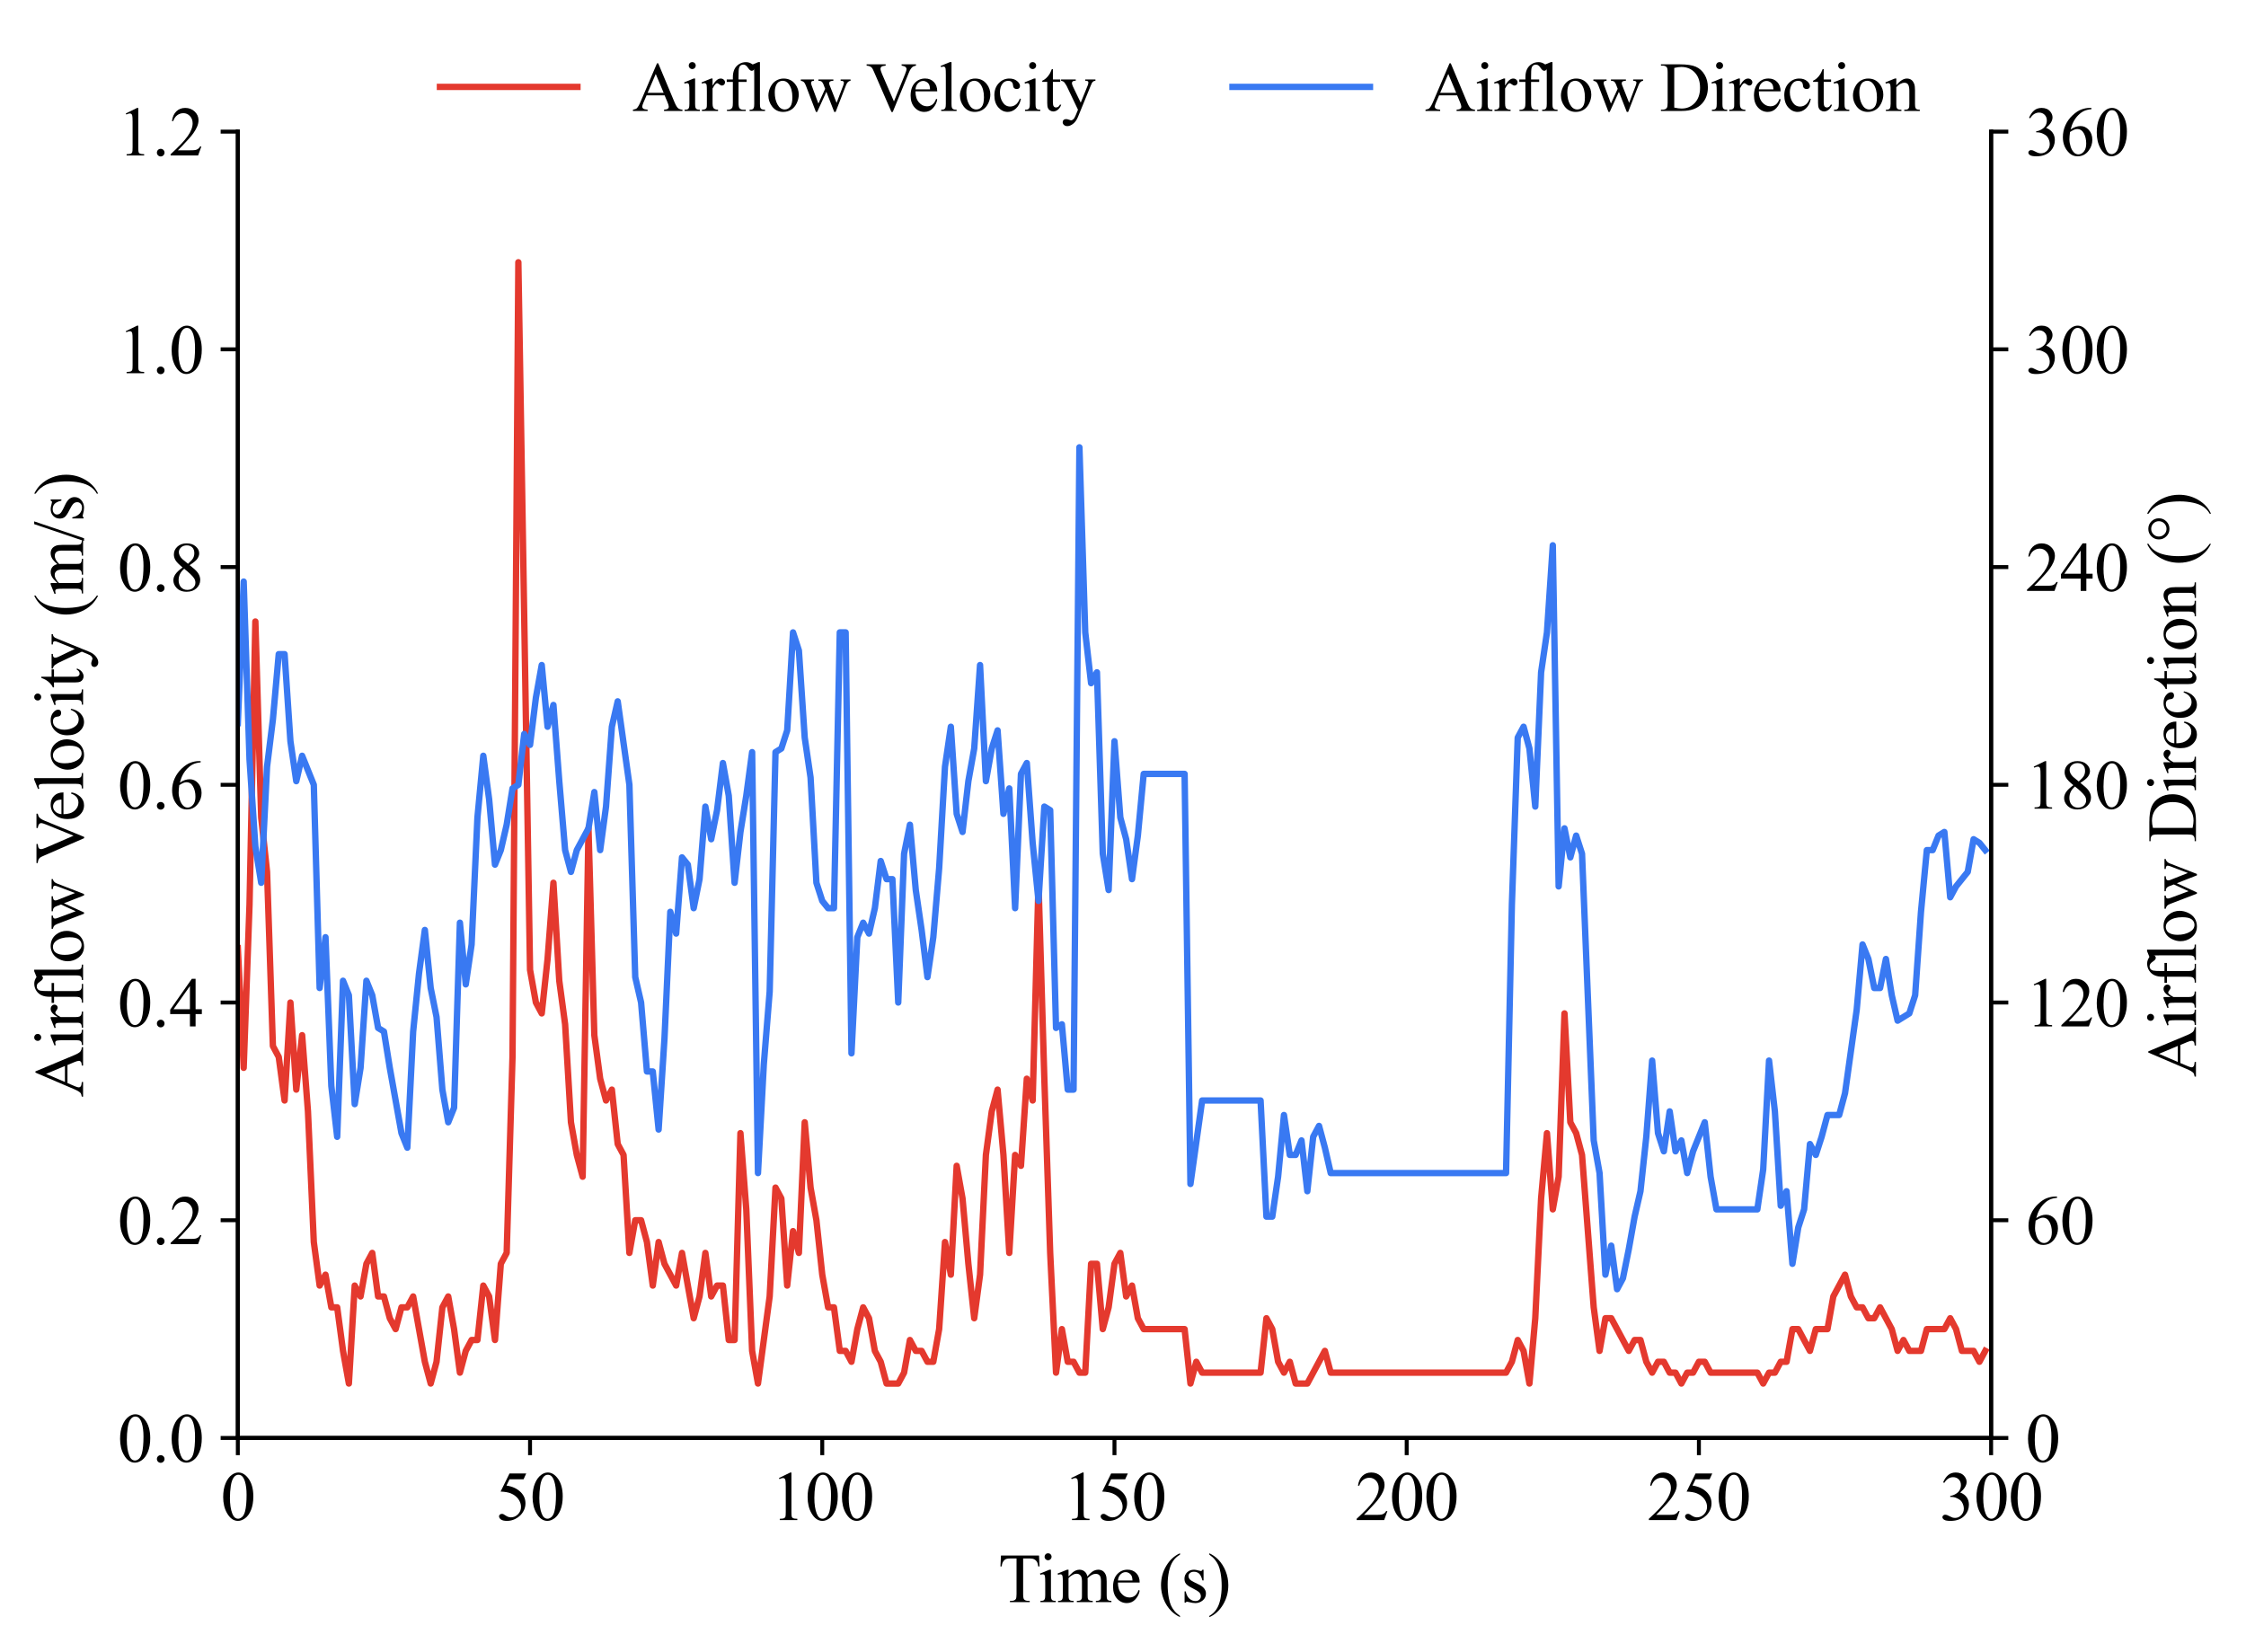 <?xml version="1.0" encoding="utf-8" standalone="no"?>
<!DOCTYPE svg PUBLIC "-//W3C//DTD SVG 1.1//EN"
  "http://www.w3.org/Graphics/SVG/1.1/DTD/svg11.dtd">
<svg xmlns:xlink="http://www.w3.org/1999/xlink" width="457.478pt" height="336.555pt" viewBox="0 0 457.478 336.555" xmlns="http://www.w3.org/2000/svg" version="1.1">
 <defs>
  <style type="text/css">*{stroke-linejoin: round; stroke-linecap: butt}</style>
 </defs>
 <g id="figure_1">
  <g id="patch_1">
   <path d="M 0 336.555 
L 457.478 336.555 
L 457.478 0 
L 0 0 
z
" style="fill: #ffffff"/>
  </g>
  <g id="axes_1">
   <g id="patch_2">
    <path d="M 48.442 292.923 
L 405.562 292.923 
L 405.562 26.811 
L 48.442 26.811 
z
" style="fill: #ffffff"/>
   </g>
   <g id="matplotlib.axis_1">
    <g id="xtick_1">
     <g id="line2d_1">
      <defs>
       <path id="mcc30c0b27e" d="M 0 0 
L 0 3.5 
" style="stroke: #000000; stroke-width: 0.8"/>
      </defs>
      <g>
       <use xlink:href="#mcc30c0b27e" x="48.442" y="292.923" style="stroke: #000000; stroke-width: 0.8"/>
      </g>
     </g>
     <g id="text_1">
      <!-- 0 -->
      <g transform="translate(44.942 309.644)scale(0.14 -0.14)">
       <defs>
        <path id="TimesNewRomanPSMT-30" d="M 231 2094 
Q 231 2819 450 3342 
Q 669 3866 1031 4122 
Q 1313 4325 1613 4325 
Q 2100 4325 2488 3828 
Q 2972 3213 2972 2159 
Q 2972 1422 2759 906 
Q 2547 391 2217 158 
Q 1888 -75 1581 -75 
Q 975 -75 572 641 
Q 231 1244 231 2094 
z
M 844 2016 
Q 844 1141 1059 588 
Q 1238 122 1591 122 
Q 1759 122 1940 273 
Q 2122 425 2216 781 
Q 2359 1319 2359 2297 
Q 2359 3022 2209 3506 
Q 2097 3866 1919 4016 
Q 1791 4119 1609 4119 
Q 1397 4119 1231 3928 
Q 1006 3669 925 3112 
Q 844 2556 844 2016 
z
" transform="scale(0.016)"/>
       </defs>
       <use xlink:href="#TimesNewRomanPSMT-30"/>
      </g>
     </g>
    </g>
    <g id="xtick_2">
     <g id="line2d_2">
      <g>
       <use xlink:href="#mcc30c0b27e" x="107.962" y="292.923" style="stroke: #000000; stroke-width: 0.8"/>
      </g>
     </g>
     <g id="text_2">
      <!-- 50 -->
      <g transform="translate(100.962 309.644)scale(0.14 -0.14)">
       <defs>
        <path id="TimesNewRomanPSMT-35" d="M 2778 4238 
L 2534 3706 
L 1259 3706 
L 981 3138 
Q 1809 3016 2294 2522 
Q 2709 2097 2709 1522 
Q 2709 1188 2573 903 
Q 2438 619 2231 419 
Q 2025 219 1772 97 
Q 1413 -75 1034 -75 
Q 653 -75 479 54 
Q 306 184 306 341 
Q 306 428 378 495 
Q 450 563 559 563 
Q 641 563 702 538 
Q 763 513 909 409 
Q 1144 247 1384 247 
Q 1750 247 2026 523 
Q 2303 800 2303 1197 
Q 2303 1581 2056 1914 
Q 1809 2247 1375 2428 
Q 1034 2569 447 2591 
L 1259 4238 
L 2778 4238 
z
" transform="scale(0.016)"/>
       </defs>
       <use xlink:href="#TimesNewRomanPSMT-35"/>
       <use xlink:href="#TimesNewRomanPSMT-30" x="50"/>
      </g>
     </g>
    </g>
    <g id="xtick_3">
     <g id="line2d_3">
      <g>
       <use xlink:href="#mcc30c0b27e" x="167.482" y="292.923" style="stroke: #000000; stroke-width: 0.8"/>
      </g>
     </g>
     <g id="text_3">
      <!-- 100 -->
      <g transform="translate(156.982 309.644)scale(0.14 -0.14)">
       <defs>
        <path id="TimesNewRomanPSMT-31" d="M 750 3822 
L 1781 4325 
L 1884 4325 
L 1884 747 
Q 1884 391 1914 303 
Q 1944 216 2037 169 
Q 2131 122 2419 116 
L 2419 0 
L 825 0 
L 825 116 
Q 1125 122 1212 167 
Q 1300 213 1334 289 
Q 1369 366 1369 747 
L 1369 3034 
Q 1369 3497 1338 3628 
Q 1316 3728 1258 3775 
Q 1200 3822 1119 3822 
Q 1003 3822 797 3725 
L 750 3822 
z
" transform="scale(0.016)"/>
       </defs>
       <use xlink:href="#TimesNewRomanPSMT-31"/>
       <use xlink:href="#TimesNewRomanPSMT-30" x="50"/>
       <use xlink:href="#TimesNewRomanPSMT-30" x="100"/>
      </g>
     </g>
    </g>
    <g id="xtick_4">
     <g id="line2d_4">
      <g>
       <use xlink:href="#mcc30c0b27e" x="227.002" y="292.923" style="stroke: #000000; stroke-width: 0.8"/>
      </g>
     </g>
     <g id="text_4">
      <!-- 150 -->
      <g transform="translate(216.502 309.644)scale(0.14 -0.14)">
       <use xlink:href="#TimesNewRomanPSMT-31"/>
       <use xlink:href="#TimesNewRomanPSMT-35" x="50"/>
       <use xlink:href="#TimesNewRomanPSMT-30" x="100"/>
      </g>
     </g>
    </g>
    <g id="xtick_5">
     <g id="line2d_5">
      <g>
       <use xlink:href="#mcc30c0b27e" x="286.522" y="292.923" style="stroke: #000000; stroke-width: 0.8"/>
      </g>
     </g>
     <g id="text_5">
      <!-- 200 -->
      <g transform="translate(276.022 309.644)scale(0.14 -0.14)">
       <defs>
        <path id="TimesNewRomanPSMT-32" d="M 2934 816 
L 2638 0 
L 138 0 
L 138 116 
Q 1241 1122 1691 1759 
Q 2141 2397 2141 2925 
Q 2141 3328 1894 3587 
Q 1647 3847 1303 3847 
Q 991 3847 742 3664 
Q 494 3481 375 3128 
L 259 3128 
Q 338 3706 661 4015 
Q 984 4325 1469 4325 
Q 1984 4325 2329 3994 
Q 2675 3663 2675 3213 
Q 2675 2891 2525 2569 
Q 2294 2063 1775 1497 
Q 997 647 803 472 
L 1909 472 
Q 2247 472 2383 497 
Q 2519 522 2628 598 
Q 2738 675 2819 816 
L 2934 816 
z
" transform="scale(0.016)"/>
       </defs>
       <use xlink:href="#TimesNewRomanPSMT-32"/>
       <use xlink:href="#TimesNewRomanPSMT-30" x="50"/>
       <use xlink:href="#TimesNewRomanPSMT-30" x="100"/>
      </g>
     </g>
    </g>
    <g id="xtick_6">
     <g id="line2d_6">
      <g>
       <use xlink:href="#mcc30c0b27e" x="346.042" y="292.923" style="stroke: #000000; stroke-width: 0.8"/>
      </g>
     </g>
     <g id="text_6">
      <!-- 250 -->
      <g transform="translate(335.542 309.644)scale(0.14 -0.14)">
       <use xlink:href="#TimesNewRomanPSMT-32"/>
       <use xlink:href="#TimesNewRomanPSMT-35" x="50"/>
       <use xlink:href="#TimesNewRomanPSMT-30" x="100"/>
      </g>
     </g>
    </g>
    <g id="xtick_7">
     <g id="line2d_7">
      <g>
       <use xlink:href="#mcc30c0b27e" x="405.562" y="292.923" style="stroke: #000000; stroke-width: 0.8"/>
      </g>
     </g>
     <g id="text_7">
      <!-- 300 -->
      <g transform="translate(395.062 309.644)scale(0.14 -0.14)">
       <defs>
        <path id="TimesNewRomanPSMT-33" d="M 325 3431 
Q 506 3859 782 4092 
Q 1059 4325 1472 4325 
Q 1981 4325 2253 3994 
Q 2459 3747 2459 3466 
Q 2459 3003 1878 2509 
Q 2269 2356 2469 2072 
Q 2669 1788 2669 1403 
Q 2669 853 2319 450 
Q 1863 -75 997 -75 
Q 569 -75 414 31 
Q 259 138 259 259 
Q 259 350 332 419 
Q 406 488 509 488 
Q 588 488 669 463 
Q 722 447 909 348 
Q 1097 250 1169 231 
Q 1284 197 1416 197 
Q 1734 197 1970 444 
Q 2206 691 2206 1028 
Q 2206 1275 2097 1509 
Q 2016 1684 1919 1775 
Q 1784 1900 1550 2001 
Q 1316 2103 1072 2103 
L 972 2103 
L 972 2197 
Q 1219 2228 1467 2375 
Q 1716 2522 1828 2728 
Q 1941 2934 1941 3181 
Q 1941 3503 1739 3701 
Q 1538 3900 1238 3900 
Q 753 3900 428 3381 
L 325 3431 
z
" transform="scale(0.016)"/>
       </defs>
       <use xlink:href="#TimesNewRomanPSMT-33"/>
       <use xlink:href="#TimesNewRomanPSMT-30" x="50"/>
       <use xlink:href="#TimesNewRomanPSMT-30" x="100"/>
      </g>
     </g>
    </g>
    <g id="text_8">
     <!-- Time (s) -->
     <g transform="translate(203.339 326.36)scale(0.14 -0.14)">
      <defs>
       <path id="TimesNewRomanPSMT-54" d="M 3703 4238 
L 3750 3244 
L 3631 3244 
Q 3597 3506 3538 3619 
Q 3441 3800 3280 3886 
Q 3119 3972 2856 3972 
L 2259 3972 
L 2259 734 
Q 2259 344 2344 247 
Q 2463 116 2709 116 
L 2856 116 
L 2856 0 
L 1059 0 
L 1059 116 
L 1209 116 
Q 1478 116 1591 278 
Q 1659 378 1659 734 
L 1659 3972 
L 1150 3972 
Q 853 3972 728 3928 
Q 566 3869 450 3700 
Q 334 3531 313 3244 
L 194 3244 
L 244 4238 
L 3703 4238 
z
" transform="scale(0.016)"/>
       <path id="TimesNewRomanPSMT-69" d="M 928 4444 
Q 1059 4444 1151 4351 
Q 1244 4259 1244 4128 
Q 1244 3997 1151 3903 
Q 1059 3809 928 3809 
Q 797 3809 703 3903 
Q 609 3997 609 4128 
Q 609 4259 701 4351 
Q 794 4444 928 4444 
z
M 1188 2947 
L 1188 647 
Q 1188 378 1227 289 
Q 1266 200 1342 156 
Q 1419 113 1622 113 
L 1622 0 
L 231 0 
L 231 113 
Q 441 113 512 153 
Q 584 194 626 287 
Q 669 381 669 647 
L 669 1750 
Q 669 2216 641 2353 
Q 619 2453 572 2492 
Q 525 2531 444 2531 
Q 356 2531 231 2484 
L 188 2597 
L 1050 2947 
L 1188 2947 
z
" transform="scale(0.016)"/>
       <path id="TimesNewRomanPSMT-6d" d="M 1050 2338 
Q 1363 2650 1419 2697 
Q 1559 2816 1721 2881 
Q 1884 2947 2044 2947 
Q 2313 2947 2506 2790 
Q 2700 2634 2766 2338 
Q 3088 2713 3309 2830 
Q 3531 2947 3766 2947 
Q 3994 2947 4170 2830 
Q 4347 2713 4450 2447 
Q 4519 2266 4519 1878 
L 4519 647 
Q 4519 378 4559 278 
Q 4591 209 4675 161 
Q 4759 113 4950 113 
L 4950 0 
L 3538 0 
L 3538 113 
L 3597 113 
Q 3781 113 3884 184 
Q 3956 234 3988 344 
Q 4000 397 4000 647 
L 4000 1878 
Q 4000 2228 3916 2372 
Q 3794 2572 3525 2572 
Q 3359 2572 3192 2489 
Q 3025 2406 2788 2181 
L 2781 2147 
L 2788 2013 
L 2788 647 
Q 2788 353 2820 281 
Q 2853 209 2943 161 
Q 3034 113 3253 113 
L 3253 0 
L 1806 0 
L 1806 113 
Q 2044 113 2133 169 
Q 2222 225 2256 338 
Q 2272 391 2272 647 
L 2272 1878 
Q 2272 2228 2169 2381 
Q 2031 2581 1784 2581 
Q 1616 2581 1450 2491 
Q 1191 2353 1050 2181 
L 1050 647 
Q 1050 366 1089 281 
Q 1128 197 1204 155 
Q 1281 113 1516 113 
L 1516 0 
L 100 0 
L 100 113 
Q 297 113 375 155 
Q 453 197 493 289 
Q 534 381 534 647 
L 534 1741 
Q 534 2213 506 2350 
Q 484 2453 437 2492 
Q 391 2531 309 2531 
Q 222 2531 100 2484 
L 53 2597 
L 916 2947 
L 1050 2947 
L 1050 2338 
z
" transform="scale(0.016)"/>
       <path id="TimesNewRomanPSMT-65" d="M 681 1784 
Q 678 1147 991 784 
Q 1303 422 1725 422 
Q 2006 422 2214 576 
Q 2422 731 2563 1106 
L 2659 1044 
Q 2594 616 2278 264 
Q 1963 -88 1488 -88 
Q 972 -88 605 314 
Q 238 716 238 1394 
Q 238 2128 614 2539 
Q 991 2950 1559 2950 
Q 2041 2950 2350 2633 
Q 2659 2316 2659 1784 
L 681 1784 
z
M 681 1966 
L 2006 1966 
Q 1991 2241 1941 2353 
Q 1863 2528 1708 2628 
Q 1553 2728 1384 2728 
Q 1125 2728 920 2526 
Q 716 2325 681 1966 
z
" transform="scale(0.016)"/>
       <path id="TimesNewRomanPSMT-20" transform="scale(0.016)"/>
       <path id="TimesNewRomanPSMT-28" d="M 1988 -1253 
L 1988 -1369 
Q 1516 -1131 1200 -813 
Q 750 -359 506 256 
Q 263 872 263 1534 
Q 263 2503 741 3301 
Q 1219 4100 1988 4444 
L 1988 4313 
Q 1603 4100 1356 3731 
Q 1109 3363 987 2797 
Q 866 2231 866 1616 
Q 866 947 969 400 
Q 1050 -31 1165 -292 
Q 1281 -553 1476 -793 
Q 1672 -1034 1988 -1253 
z
" transform="scale(0.016)"/>
       <path id="TimesNewRomanPSMT-73" d="M 2050 2947 
L 2050 1972 
L 1947 1972 
Q 1828 2431 1642 2597 
Q 1456 2763 1169 2763 
Q 950 2763 815 2647 
Q 681 2531 681 2391 
Q 681 2216 781 2091 
Q 878 1963 1175 1819 
L 1631 1597 
Q 2266 1288 2266 781 
Q 2266 391 1970 151 
Q 1675 -88 1309 -88 
Q 1047 -88 709 6 
Q 606 38 541 38 
Q 469 38 428 -44 
L 325 -44 
L 325 978 
L 428 978 
Q 516 541 762 319 
Q 1009 97 1316 97 
Q 1531 97 1667 223 
Q 1803 350 1803 528 
Q 1803 744 1651 891 
Q 1500 1038 1047 1263 
Q 594 1488 453 1669 
Q 313 1847 313 2119 
Q 313 2472 555 2709 
Q 797 2947 1181 2947 
Q 1350 2947 1591 2875 
Q 1750 2828 1803 2828 
Q 1853 2828 1881 2850 
Q 1909 2872 1947 2947 
L 2050 2947 
z
" transform="scale(0.016)"/>
       <path id="TimesNewRomanPSMT-29" d="M 144 4313 
L 144 4444 
Q 619 4209 934 3891 
Q 1381 3434 1625 2820 
Q 1869 2206 1869 1541 
Q 1869 572 1392 -226 
Q 916 -1025 144 -1369 
L 144 -1253 
Q 528 -1038 776 -670 
Q 1025 -303 1145 264 
Q 1266 831 1266 1447 
Q 1266 2113 1163 2663 
Q 1084 3094 967 3353 
Q 850 3613 656 3853 
Q 463 4094 144 4313 
z
" transform="scale(0.016)"/>
      </defs>
      <use xlink:href="#TimesNewRomanPSMT-54"/>
      <use xlink:href="#TimesNewRomanPSMT-69" x="57.584"/>
      <use xlink:href="#TimesNewRomanPSMT-6d" x="85.367"/>
      <use xlink:href="#TimesNewRomanPSMT-65" x="163.15"/>
      <use xlink:href="#TimesNewRomanPSMT-20" x="207.535"/>
      <use xlink:href="#TimesNewRomanPSMT-28" x="232.535"/>
      <use xlink:href="#TimesNewRomanPSMT-73" x="265.836"/>
      <use xlink:href="#TimesNewRomanPSMT-29" x="304.752"/>
     </g>
    </g>
   </g>
   <g id="matplotlib.axis_2">
    <g id="ytick_1">
     <g id="line2d_8">
      <defs>
       <path id="m812aa738d9" d="M 0 0 
L -3.5 0 
" style="stroke: #000000; stroke-width: 0.8"/>
      </defs>
      <g>
       <use xlink:href="#m812aa738d9" x="48.442" y="292.923" style="stroke: #000000; stroke-width: 0.8"/>
      </g>
     </g>
     <g id="text_9">
      <!-- 0.0 -->
      <g transform="translate(23.942 297.784)scale(0.14 -0.14)">
       <defs>
        <path id="TimesNewRomanPSMT-2e" d="M 800 606 
Q 947 606 1047 504 
Q 1147 403 1147 259 
Q 1147 116 1045 14 
Q 944 -88 800 -88 
Q 656 -88 554 14 
Q 453 116 453 259 
Q 453 406 554 506 
Q 656 606 800 606 
z
" transform="scale(0.016)"/>
       </defs>
       <use xlink:href="#TimesNewRomanPSMT-30"/>
       <use xlink:href="#TimesNewRomanPSMT-2e" x="50"/>
       <use xlink:href="#TimesNewRomanPSMT-30" x="75"/>
      </g>
     </g>
    </g>
    <g id="ytick_2">
     <g id="line2d_9">
      <g>
       <use xlink:href="#m812aa738d9" x="48.442" y="248.571" style="stroke: #000000; stroke-width: 0.8"/>
      </g>
     </g>
     <g id="text_10">
      <!-- 0.2 -->
      <g transform="translate(23.942 253.432)scale(0.14 -0.14)">
       <use xlink:href="#TimesNewRomanPSMT-30"/>
       <use xlink:href="#TimesNewRomanPSMT-2e" x="50"/>
       <use xlink:href="#TimesNewRomanPSMT-32" x="75"/>
      </g>
     </g>
    </g>
    <g id="ytick_3">
     <g id="line2d_10">
      <g>
       <use xlink:href="#m812aa738d9" x="48.442" y="204.219" style="stroke: #000000; stroke-width: 0.8"/>
      </g>
     </g>
     <g id="text_11">
      <!-- 0.4 -->
      <g transform="translate(23.942 209.08)scale(0.14 -0.14)">
       <defs>
        <path id="TimesNewRomanPSMT-34" d="M 2978 1563 
L 2978 1119 
L 2409 1119 
L 2409 0 
L 1894 0 
L 1894 1119 
L 100 1119 
L 100 1519 
L 2066 4325 
L 2409 4325 
L 2409 1563 
L 2978 1563 
z
M 1894 1563 
L 1894 3666 
L 406 1563 
L 1894 1563 
z
" transform="scale(0.016)"/>
       </defs>
       <use xlink:href="#TimesNewRomanPSMT-30"/>
       <use xlink:href="#TimesNewRomanPSMT-2e" x="50"/>
       <use xlink:href="#TimesNewRomanPSMT-34" x="75"/>
      </g>
     </g>
    </g>
    <g id="ytick_4">
     <g id="line2d_11">
      <g>
       <use xlink:href="#m812aa738d9" x="48.442" y="159.867" style="stroke: #000000; stroke-width: 0.8"/>
      </g>
     </g>
     <g id="text_12">
      <!-- 0.6 -->
      <g transform="translate(23.942 164.728)scale(0.14 -0.14)">
       <defs>
        <path id="TimesNewRomanPSMT-36" d="M 2869 4325 
L 2869 4209 
Q 2456 4169 2195 4045 
Q 1934 3922 1679 3669 
Q 1425 3416 1258 3105 
Q 1091 2794 978 2366 
Q 1428 2675 1881 2675 
Q 2316 2675 2634 2325 
Q 2953 1975 2953 1425 
Q 2953 894 2631 456 
Q 2244 -75 1606 -75 
Q 1172 -75 869 213 
Q 275 772 275 1663 
Q 275 2231 503 2743 
Q 731 3256 1154 3653 
Q 1578 4050 1965 4187 
Q 2353 4325 2688 4325 
L 2869 4325 
z
M 925 2138 
Q 869 1716 869 1456 
Q 869 1156 980 804 
Q 1091 453 1309 247 
Q 1469 100 1697 100 
Q 1969 100 2183 356 
Q 2397 613 2397 1088 
Q 2397 1622 2184 2012 
Q 1972 2403 1581 2403 
Q 1463 2403 1327 2353 
Q 1191 2303 925 2138 
z
" transform="scale(0.016)"/>
       </defs>
       <use xlink:href="#TimesNewRomanPSMT-30"/>
       <use xlink:href="#TimesNewRomanPSMT-2e" x="50"/>
       <use xlink:href="#TimesNewRomanPSMT-36" x="75"/>
      </g>
     </g>
    </g>
    <g id="ytick_5">
     <g id="line2d_12">
      <g>
       <use xlink:href="#m812aa738d9" x="48.442" y="115.515" style="stroke: #000000; stroke-width: 0.8"/>
      </g>
     </g>
     <g id="text_13">
      <!-- 0.8 -->
      <g transform="translate(23.942 120.376)scale(0.14 -0.14)">
       <defs>
        <path id="TimesNewRomanPSMT-38" d="M 1228 2134 
Q 725 2547 579 2797 
Q 434 3047 434 3316 
Q 434 3728 753 4026 
Q 1072 4325 1600 4325 
Q 2113 4325 2425 4047 
Q 2738 3769 2738 3413 
Q 2738 3175 2569 2928 
Q 2400 2681 1866 2347 
Q 2416 1922 2594 1678 
Q 2831 1359 2831 1006 
Q 2831 559 2490 242 
Q 2150 -75 1597 -75 
Q 994 -75 656 303 
Q 388 606 388 966 
Q 388 1247 577 1523 
Q 766 1800 1228 2134 
z
M 1719 2469 
Q 2094 2806 2194 3001 
Q 2294 3197 2294 3444 
Q 2294 3772 2109 3958 
Q 1925 4144 1606 4144 
Q 1288 4144 1088 3959 
Q 888 3775 888 3528 
Q 888 3366 970 3203 
Q 1053 3041 1206 2894 
L 1719 2469 
z
M 1375 2016 
Q 1116 1797 991 1539 
Q 866 1281 866 981 
Q 866 578 1086 336 
Q 1306 94 1647 94 
Q 1984 94 2187 284 
Q 2391 475 2391 747 
Q 2391 972 2272 1150 
Q 2050 1481 1375 2016 
z
" transform="scale(0.016)"/>
       </defs>
       <use xlink:href="#TimesNewRomanPSMT-30"/>
       <use xlink:href="#TimesNewRomanPSMT-2e" x="50"/>
       <use xlink:href="#TimesNewRomanPSMT-38" x="75"/>
      </g>
     </g>
    </g>
    <g id="ytick_6">
     <g id="line2d_13">
      <g>
       <use xlink:href="#m812aa738d9" x="48.442" y="71.163" style="stroke: #000000; stroke-width: 0.8"/>
      </g>
     </g>
     <g id="text_14">
      <!-- 1.0 -->
      <g transform="translate(23.942 76.024)scale(0.14 -0.14)">
       <use xlink:href="#TimesNewRomanPSMT-31"/>
       <use xlink:href="#TimesNewRomanPSMT-2e" x="50"/>
       <use xlink:href="#TimesNewRomanPSMT-30" x="75"/>
      </g>
     </g>
    </g>
    <g id="ytick_7">
     <g id="line2d_14">
      <g>
       <use xlink:href="#m812aa738d9" x="48.442" y="26.811" style="stroke: #000000; stroke-width: 0.8"/>
      </g>
     </g>
     <g id="text_15">
      <!-- 1.2 -->
      <g transform="translate(23.942 31.672)scale(0.14 -0.14)">
       <use xlink:href="#TimesNewRomanPSMT-31"/>
       <use xlink:href="#TimesNewRomanPSMT-2e" x="50"/>
       <use xlink:href="#TimesNewRomanPSMT-32" x="75"/>
      </g>
     </g>
    </g>
    <g id="text_16">
     <!-- Airflow Velocity (m/s) -->
     <g transform="translate(16.921 223.507)rotate(-90)scale(0.14 -0.14)">
      <defs>
       <path id="TimesNewRomanPSMT-41" d="M 2928 1419 
L 1288 1419 
L 1000 750 
Q 894 503 894 381 
Q 894 284 986 211 
Q 1078 138 1384 116 
L 1384 0 
L 50 0 
L 50 116 
Q 316 163 394 238 
Q 553 388 747 847 
L 2238 4334 
L 2347 4334 
L 3822 809 
Q 4000 384 4145 257 
Q 4291 131 4550 116 
L 4550 0 
L 2878 0 
L 2878 116 
Q 3131 128 3220 200 
Q 3309 272 3309 375 
Q 3309 513 3184 809 
L 2928 1419 
z
M 2841 1650 
L 2122 3363 
L 1384 1650 
L 2841 1650 
z
" transform="scale(0.016)"/>
       <path id="TimesNewRomanPSMT-72" d="M 1038 2947 
L 1038 2303 
Q 1397 2947 1775 2947 
Q 1947 2947 2059 2842 
Q 2172 2738 2172 2600 
Q 2172 2478 2090 2393 
Q 2009 2309 1897 2309 
Q 1788 2309 1652 2417 
Q 1516 2525 1450 2525 
Q 1394 2525 1328 2463 
Q 1188 2334 1038 2041 
L 1038 669 
Q 1038 431 1097 309 
Q 1138 225 1241 169 
Q 1344 113 1538 113 
L 1538 0 
L 72 0 
L 72 113 
Q 291 113 397 181 
Q 475 231 506 341 
Q 522 394 522 644 
L 522 1753 
Q 522 2253 501 2348 
Q 481 2444 426 2487 
Q 372 2531 291 2531 
Q 194 2531 72 2484 
L 41 2597 
L 906 2947 
L 1038 2947 
z
" transform="scale(0.016)"/>
       <path id="TimesNewRomanPSMT-66" d="M 1319 2638 
L 1319 756 
Q 1319 356 1406 250 
Q 1522 113 1716 113 
L 1975 113 
L 1975 0 
L 266 0 
L 266 113 
L 394 113 
Q 519 113 622 175 
Q 725 238 764 344 
Q 803 450 803 756 
L 803 2638 
L 247 2638 
L 247 2863 
L 803 2863 
L 803 3050 
Q 803 3478 940 3775 
Q 1078 4072 1361 4255 
Q 1644 4438 1997 4438 
Q 2325 4438 2600 4225 
Q 2781 4084 2781 3909 
Q 2781 3816 2700 3733 
Q 2619 3650 2525 3650 
Q 2453 3650 2373 3701 
Q 2294 3753 2178 3923 
Q 2063 4094 1966 4153 
Q 1869 4213 1750 4213 
Q 1606 4213 1506 4136 
Q 1406 4059 1362 3898 
Q 1319 3738 1319 3069 
L 1319 2863 
L 2056 2863 
L 2056 2638 
L 1319 2638 
z
" transform="scale(0.016)"/>
       <path id="TimesNewRomanPSMT-6c" d="M 1184 4444 
L 1184 647 
Q 1184 378 1223 290 
Q 1263 203 1344 158 
Q 1425 113 1647 113 
L 1647 0 
L 244 0 
L 244 113 
Q 441 113 512 153 
Q 584 194 625 287 
Q 666 381 666 647 
L 666 3247 
Q 666 3731 644 3842 
Q 622 3953 573 3993 
Q 525 4034 450 4034 
Q 369 4034 244 3984 
L 191 4094 
L 1044 4444 
L 1184 4444 
z
" transform="scale(0.016)"/>
       <path id="TimesNewRomanPSMT-6f" d="M 1600 2947 
Q 2250 2947 2644 2453 
Q 2978 2031 2978 1484 
Q 2978 1100 2793 706 
Q 2609 313 2286 112 
Q 1963 -88 1566 -88 
Q 919 -88 538 428 
Q 216 863 216 1403 
Q 216 1797 411 2186 
Q 606 2575 925 2761 
Q 1244 2947 1600 2947 
z
M 1503 2744 
Q 1338 2744 1170 2645 
Q 1003 2547 900 2300 
Q 797 2053 797 1666 
Q 797 1041 1045 587 
Q 1294 134 1700 134 
Q 2003 134 2200 384 
Q 2397 634 2397 1244 
Q 2397 2006 2069 2444 
Q 1847 2744 1503 2744 
z
" transform="scale(0.016)"/>
       <path id="TimesNewRomanPSMT-77" d="M 41 2863 
L 1241 2863 
L 1241 2747 
Q 1075 2734 1023 2687 
Q 972 2641 972 2553 
Q 972 2456 1025 2319 
L 1638 672 
L 2253 2013 
L 2091 2434 
Q 2016 2622 1894 2694 
Q 1825 2738 1638 2747 
L 1638 2863 
L 3000 2863 
L 3000 2747 
Q 2775 2738 2681 2666 
Q 2619 2616 2619 2506 
Q 2619 2444 2644 2378 
L 3294 734 
L 3897 2319 
Q 3959 2488 3959 2588 
Q 3959 2647 3898 2694 
Q 3838 2741 3659 2747 
L 3659 2863 
L 4563 2863 
L 4563 2747 
Q 4291 2706 4163 2378 
L 3206 -88 
L 3078 -88 
L 2363 1741 
L 1528 -88 
L 1413 -88 
L 494 2319 
Q 403 2547 315 2626 
Q 228 2706 41 2747 
L 41 2863 
z
" transform="scale(0.016)"/>
       <path id="TimesNewRomanPSMT-56" d="M 4544 4238 
L 4544 4122 
Q 4319 4081 4203 3978 
Q 4038 3825 3909 3509 
L 2431 -97 
L 2316 -97 
L 728 3556 
Q 606 3838 556 3900 
Q 478 3997 364 4051 
Q 250 4106 56 4122 
L 56 4238 
L 1788 4238 
L 1788 4122 
Q 1494 4094 1406 4022 
Q 1319 3950 1319 3838 
Q 1319 3681 1463 3350 
L 2541 866 
L 3541 3319 
Q 3688 3681 3688 3822 
Q 3688 3913 3597 3995 
Q 3506 4078 3291 4113 
Q 3275 4116 3238 4122 
L 3238 4238 
L 4544 4238 
z
" transform="scale(0.016)"/>
       <path id="TimesNewRomanPSMT-63" d="M 2631 1088 
Q 2516 522 2178 217 
Q 1841 -88 1431 -88 
Q 944 -88 581 321 
Q 219 731 219 1428 
Q 219 2103 620 2525 
Q 1022 2947 1584 2947 
Q 2006 2947 2278 2723 
Q 2550 2500 2550 2259 
Q 2550 2141 2473 2067 
Q 2397 1994 2259 1994 
Q 2075 1994 1981 2113 
Q 1928 2178 1911 2362 
Q 1894 2547 1784 2644 
Q 1675 2738 1481 2738 
Q 1169 2738 978 2506 
Q 725 2200 725 1697 
Q 725 1184 976 792 
Q 1228 400 1656 400 
Q 1963 400 2206 609 
Q 2378 753 2541 1131 
L 2631 1088 
z
" transform="scale(0.016)"/>
       <path id="TimesNewRomanPSMT-74" d="M 1031 3803 
L 1031 2863 
L 1700 2863 
L 1700 2644 
L 1031 2644 
L 1031 788 
Q 1031 509 1111 412 
Q 1191 316 1316 316 
Q 1419 316 1516 380 
Q 1613 444 1666 569 
L 1788 569 
Q 1678 263 1478 108 
Q 1278 -47 1066 -47 
Q 922 -47 784 33 
Q 647 113 581 261 
Q 516 409 516 719 
L 516 2644 
L 63 2644 
L 63 2747 
Q 234 2816 414 2980 
Q 594 3144 734 3369 
Q 806 3488 934 3803 
L 1031 3803 
z
" transform="scale(0.016)"/>
       <path id="TimesNewRomanPSMT-79" d="M 38 2863 
L 1372 2863 
L 1372 2747 
L 1306 2747 
Q 1166 2747 1095 2686 
Q 1025 2625 1025 2534 
Q 1025 2413 1128 2197 
L 1825 753 
L 2466 2334 
Q 2519 2463 2519 2588 
Q 2519 2644 2497 2672 
Q 2472 2706 2419 2726 
Q 2366 2747 2231 2747 
L 2231 2863 
L 3163 2863 
L 3163 2747 
Q 3047 2734 2984 2696 
Q 2922 2659 2847 2556 
Q 2819 2513 2741 2316 
L 1575 -541 
Q 1406 -956 1132 -1168 
Q 859 -1381 606 -1381 
Q 422 -1381 303 -1275 
Q 184 -1169 184 -1031 
Q 184 -900 270 -820 
Q 356 -741 506 -741 
Q 609 -741 788 -809 
Q 913 -856 944 -856 
Q 1038 -856 1148 -759 
Q 1259 -663 1372 -384 
L 1575 113 
L 547 2272 
Q 500 2369 397 2513 
Q 319 2622 269 2659 
Q 197 2709 38 2747 
L 38 2863 
z
" transform="scale(0.016)"/>
       <path id="TimesNewRomanPSMT-2f" d="M 1794 4444 
L 259 -88 
L 9 -88 
L 1544 4444 
L 1794 4444 
z
" transform="scale(0.016)"/>
      </defs>
      <use xlink:href="#TimesNewRomanPSMT-41"/>
      <use xlink:href="#TimesNewRomanPSMT-69" x="72.217"/>
      <use xlink:href="#TimesNewRomanPSMT-72" x="100"/>
      <use xlink:href="#TimesNewRomanPSMT-66" x="133.301"/>
      <use xlink:href="#TimesNewRomanPSMT-6c" x="166.602"/>
      <use xlink:href="#TimesNewRomanPSMT-6f" x="194.385"/>
      <use xlink:href="#TimesNewRomanPSMT-77" x="244.385"/>
      <use xlink:href="#TimesNewRomanPSMT-20" x="316.602"/>
      <use xlink:href="#TimesNewRomanPSMT-56" x="339.852"/>
      <use xlink:href="#TimesNewRomanPSMT-65" x="400.943"/>
      <use xlink:href="#TimesNewRomanPSMT-6c" x="445.328"/>
      <use xlink:href="#TimesNewRomanPSMT-6f" x="473.111"/>
      <use xlink:href="#TimesNewRomanPSMT-63" x="523.111"/>
      <use xlink:href="#TimesNewRomanPSMT-69" x="567.496"/>
      <use xlink:href="#TimesNewRomanPSMT-74" x="595.279"/>
      <use xlink:href="#TimesNewRomanPSMT-79" x="623.062"/>
      <use xlink:href="#TimesNewRomanPSMT-20" x="673.062"/>
      <use xlink:href="#TimesNewRomanPSMT-28" x="698.062"/>
      <use xlink:href="#TimesNewRomanPSMT-6d" x="731.363"/>
      <use xlink:href="#TimesNewRomanPSMT-2f" x="809.146"/>
      <use xlink:href="#TimesNewRomanPSMT-73" x="836.93"/>
      <use xlink:href="#TimesNewRomanPSMT-29" x="875.846"/>
     </g>
    </g>
   </g>
   <g id="line2d_15">
    <path d="M 48.442 193.131 
L 49.633 217.525 
L 50.823 184.261 
L 52.013 126.603 
L 53.204 166.52 
L 54.394 177.608 
L 55.585 213.09 
L 56.775 215.307 
L 57.965 224.178 
L 59.156 204.219 
L 60.346 221.96 
L 61.537 210.872 
L 62.727 226.395 
L 63.917 253.006 
L 65.108 261.877 
L 66.298 259.659 
L 67.489 266.312 
L 68.679 266.312 
L 69.869 275.182 
L 71.06 281.835 
L 72.25 261.877 
L 73.441 264.094 
L 74.631 257.442 
L 75.821 255.224 
L 77.012 264.094 
L 78.202 264.094 
L 79.393 268.53 
L 80.583 270.747 
L 81.773 266.312 
L 82.964 266.312 
L 84.154 264.094 
L 86.535 277.4 
L 87.725 281.835 
L 88.916 277.4 
L 90.106 266.312 
L 91.297 264.094 
L 92.487 270.747 
L 93.677 279.618 
L 94.868 275.182 
L 96.058 272.965 
L 97.249 272.965 
L 98.439 261.877 
L 99.629 264.094 
L 100.82 272.965 
L 102.01 257.442 
L 103.201 255.224 
L 104.391 215.307 
L 105.581 53.422 
L 107.962 197.566 
L 109.153 204.219 
L 110.343 206.437 
L 111.533 195.349 
L 112.724 179.826 
L 113.914 199.784 
L 115.105 208.654 
L 116.295 228.613 
L 117.485 235.266 
L 118.676 239.701 
L 119.866 168.738 
L 121.057 210.872 
L 122.247 219.742 
L 123.437 224.178 
L 124.628 221.96 
L 125.818 233.048 
L 127.009 235.266 
L 128.199 255.224 
L 129.389 248.571 
L 130.58 248.571 
L 131.77 253.006 
L 132.961 261.877 
L 134.151 253.006 
L 135.341 257.442 
L 137.722 261.877 
L 138.913 255.224 
L 141.293 268.53 
L 142.484 264.094 
L 143.674 255.224 
L 144.865 264.094 
L 146.055 261.877 
L 147.245 261.877 
L 148.436 272.965 
L 149.626 272.965 
L 150.817 230.83 
L 152.007 246.354 
L 153.197 275.182 
L 154.388 281.835 
L 156.769 264.094 
L 157.959 241.918 
L 159.149 244.136 
L 160.34 261.877 
L 161.53 250.789 
L 162.721 255.224 
L 163.911 228.613 
L 165.101 241.918 
L 166.292 248.571 
L 167.482 259.659 
L 168.673 266.312 
L 169.863 266.312 
L 171.053 275.182 
L 172.244 275.182 
L 173.434 277.4 
L 174.625 270.747 
L 175.815 266.312 
L 177.005 268.53 
L 178.196 275.182 
L 179.386 277.4 
L 180.577 281.835 
L 182.957 281.835 
L 184.148 279.618 
L 185.338 272.965 
L 186.529 275.182 
L 187.719 275.182 
L 188.909 277.4 
L 190.1 277.4 
L 191.29 270.747 
L 192.481 253.006 
L 193.671 259.659 
L 194.861 237.483 
L 196.052 244.136 
L 197.242 257.442 
L 198.433 268.53 
L 199.623 259.659 
L 200.813 235.266 
L 202.004 226.395 
L 203.194 221.96 
L 204.385 235.266 
L 205.575 255.224 
L 206.765 235.266 
L 207.956 237.483 
L 209.146 219.742 
L 210.337 224.178 
L 211.527 179.826 
L 212.717 219.742 
L 213.908 255.224 
L 215.098 279.618 
L 216.289 270.747 
L 217.479 277.4 
L 218.669 277.4 
L 219.86 279.618 
L 221.05 279.618 
L 222.241 257.442 
L 223.431 257.442 
L 224.621 270.747 
L 225.812 266.312 
L 227.002 257.442 
L 228.193 255.224 
L 229.383 264.094 
L 230.573 261.877 
L 231.764 268.53 
L 232.954 270.747 
L 241.287 270.747 
L 242.477 281.835 
L 243.668 277.4 
L 244.858 279.618 
L 256.762 279.618 
L 257.953 268.53 
L 259.143 270.747 
L 260.333 277.4 
L 261.524 279.618 
L 262.714 277.4 
L 263.905 281.835 
L 266.285 281.835 
L 269.857 275.182 
L 271.047 279.618 
L 306.759 279.618 
L 307.949 277.4 
L 309.14 272.965 
L 310.33 275.182 
L 311.521 281.835 
L 312.711 268.53 
L 313.901 244.136 
L 315.092 230.83 
L 316.282 246.354 
L 317.473 239.701 
L 318.663 206.437 
L 319.853 228.613 
L 321.044 230.83 
L 322.234 235.266 
L 324.615 266.312 
L 325.805 275.182 
L 326.996 268.53 
L 328.186 268.53 
L 331.757 275.182 
L 332.948 272.965 
L 334.138 272.965 
L 335.329 277.4 
L 336.519 279.618 
L 337.709 277.4 
L 338.9 277.4 
L 340.09 279.618 
L 341.281 279.618 
L 342.471 281.835 
L 343.661 279.618 
L 344.852 279.618 
L 346.042 277.4 
L 347.233 277.4 
L 348.423 279.618 
L 357.946 279.618 
L 359.137 281.835 
L 360.327 279.618 
L 361.517 279.618 
L 362.708 277.4 
L 363.898 277.4 
L 365.089 270.747 
L 366.279 270.747 
L 368.66 275.182 
L 369.85 270.747 
L 372.231 270.747 
L 373.421 264.094 
L 375.802 259.659 
L 376.993 264.094 
L 378.183 266.312 
L 379.373 266.312 
L 380.564 268.53 
L 381.754 268.53 
L 382.945 266.312 
L 385.325 270.747 
L 386.516 275.182 
L 387.706 272.965 
L 388.897 275.182 
L 391.277 275.182 
L 392.468 270.747 
L 396.039 270.747 
L 397.229 268.53 
L 398.42 270.747 
L 399.61 275.182 
L 401.991 275.182 
L 403.181 277.4 
L 404.372 275.182 
L 404.372 275.182 
" clip-path="url(#p5578b6c678)" style="fill: none; stroke: #e4392e; stroke-width: 1.3; stroke-linecap: square"/>
   </g>
   <g id="patch_3">
    <path d="M 48.442 292.923 
L 48.442 26.811 
" style="fill: none; stroke: #000000; stroke-width: 0.8; stroke-linejoin: miter; stroke-linecap: square"/>
   </g>
   <g id="patch_4">
    <path d="M 405.562 292.923 
L 405.562 26.811 
" style="fill: none; stroke: #000000; stroke-width: 0.8; stroke-linejoin: miter; stroke-linecap: square"/>
   </g>
   <g id="patch_5">
    <path d="M 48.442 292.923 
L 405.562 292.923 
" style="fill: none; stroke: #000000; stroke-width: 0.8; stroke-linejoin: miter; stroke-linecap: square"/>
   </g>
  </g>
  <g id="axes_2">
   <g id="matplotlib.axis_3">
    <g id="ytick_8">
     <g id="line2d_16">
      <defs>
       <path id="mb1dba21ebd" d="M 0 0 
L 3.5 0 
" style="stroke: #000000; stroke-width: 0.8"/>
      </defs>
      <g>
       <use xlink:href="#mb1dba21ebd" x="405.562" y="292.923" style="stroke: #000000; stroke-width: 0.8"/>
      </g>
     </g>
     <g id="text_17">
      <!-- 0 -->
      <g transform="translate(412.562 297.784)scale(0.14 -0.14)">
       <use xlink:href="#TimesNewRomanPSMT-30"/>
      </g>
     </g>
    </g>
    <g id="ytick_9">
     <g id="line2d_17">
      <g>
       <use xlink:href="#mb1dba21ebd" x="405.562" y="248.571" style="stroke: #000000; stroke-width: 0.8"/>
      </g>
     </g>
     <g id="text_18">
      <!-- 60 -->
      <g transform="translate(412.562 253.432)scale(0.14 -0.14)">
       <use xlink:href="#TimesNewRomanPSMT-36"/>
       <use xlink:href="#TimesNewRomanPSMT-30" x="50"/>
      </g>
     </g>
    </g>
    <g id="ytick_10">
     <g id="line2d_18">
      <g>
       <use xlink:href="#mb1dba21ebd" x="405.562" y="204.219" style="stroke: #000000; stroke-width: 0.8"/>
      </g>
     </g>
     <g id="text_19">
      <!-- 120 -->
      <g transform="translate(412.562 209.08)scale(0.14 -0.14)">
       <use xlink:href="#TimesNewRomanPSMT-31"/>
       <use xlink:href="#TimesNewRomanPSMT-32" x="50"/>
       <use xlink:href="#TimesNewRomanPSMT-30" x="100"/>
      </g>
     </g>
    </g>
    <g id="ytick_11">
     <g id="line2d_19">
      <g>
       <use xlink:href="#mb1dba21ebd" x="405.562" y="159.867" style="stroke: #000000; stroke-width: 0.8"/>
      </g>
     </g>
     <g id="text_20">
      <!-- 180 -->
      <g transform="translate(412.562 164.728)scale(0.14 -0.14)">
       <use xlink:href="#TimesNewRomanPSMT-31"/>
       <use xlink:href="#TimesNewRomanPSMT-38" x="50"/>
       <use xlink:href="#TimesNewRomanPSMT-30" x="100"/>
      </g>
     </g>
    </g>
    <g id="ytick_12">
     <g id="line2d_20">
      <g>
       <use xlink:href="#mb1dba21ebd" x="405.562" y="115.515" style="stroke: #000000; stroke-width: 0.8"/>
      </g>
     </g>
     <g id="text_21">
      <!-- 240 -->
      <g transform="translate(412.562 120.376)scale(0.14 -0.14)">
       <use xlink:href="#TimesNewRomanPSMT-32"/>
       <use xlink:href="#TimesNewRomanPSMT-34" x="50"/>
       <use xlink:href="#TimesNewRomanPSMT-30" x="100"/>
      </g>
     </g>
    </g>
    <g id="ytick_13">
     <g id="line2d_21">
      <g>
       <use xlink:href="#mb1dba21ebd" x="405.562" y="71.163" style="stroke: #000000; stroke-width: 0.8"/>
      </g>
     </g>
     <g id="text_22">
      <!-- 300 -->
      <g transform="translate(412.562 76.024)scale(0.14 -0.14)">
       <use xlink:href="#TimesNewRomanPSMT-33"/>
       <use xlink:href="#TimesNewRomanPSMT-30" x="50"/>
       <use xlink:href="#TimesNewRomanPSMT-30" x="100"/>
      </g>
     </g>
    </g>
    <g id="ytick_14">
     <g id="line2d_22">
      <g>
       <use xlink:href="#mb1dba21ebd" x="405.562" y="26.811" style="stroke: #000000; stroke-width: 0.8"/>
      </g>
     </g>
     <g id="text_23">
      <!-- 360 -->
      <g transform="translate(412.562 31.672)scale(0.14 -0.14)">
       <use xlink:href="#TimesNewRomanPSMT-33"/>
       <use xlink:href="#TimesNewRomanPSMT-36" x="50"/>
       <use xlink:href="#TimesNewRomanPSMT-30" x="100"/>
      </g>
     </g>
    </g>
    <g id="text_24">
     <!-- Airflow Direction (°) -->
     <g transform="translate(447.283 219.424)rotate(-90)scale(0.14 -0.14)">
      <defs>
       <path id="TimesNewRomanPSMT-44" d="M 109 0 
L 109 116 
L 269 116 
Q 538 116 650 288 
Q 719 391 719 750 
L 719 3488 
Q 719 3884 631 3984 
Q 509 4122 269 4122 
L 109 4122 
L 109 4238 
L 1834 4238 
Q 2784 4238 3279 4022 
Q 3775 3806 4076 3303 
Q 4378 2800 4378 2141 
Q 4378 1256 3841 663 
Q 3238 0 2003 0 
L 109 0 
z
M 1319 306 
Q 1716 219 1984 219 
Q 2709 219 3187 728 
Q 3666 1238 3666 2109 
Q 3666 2988 3187 3494 
Q 2709 4000 1959 4000 
Q 1678 4000 1319 3909 
L 1319 306 
z
" transform="scale(0.016)"/>
       <path id="TimesNewRomanPSMT-6e" d="M 1034 2341 
Q 1538 2947 1994 2947 
Q 2228 2947 2397 2830 
Q 2566 2713 2666 2444 
Q 2734 2256 2734 1869 
L 2734 647 
Q 2734 375 2778 278 
Q 2813 200 2889 156 
Q 2966 113 3172 113 
L 3172 0 
L 1756 0 
L 1756 113 
L 1816 113 
Q 2016 113 2095 173 
Q 2175 234 2206 353 
Q 2219 400 2219 647 
L 2219 1819 
Q 2219 2209 2117 2386 
Q 2016 2563 1775 2563 
Q 1403 2563 1034 2156 
L 1034 647 
Q 1034 356 1069 288 
Q 1113 197 1189 155 
Q 1266 113 1500 113 
L 1500 0 
L 84 0 
L 84 113 
L 147 113 
Q 366 113 442 223 
Q 519 334 519 647 
L 519 1709 
Q 519 2225 495 2337 
Q 472 2450 423 2490 
Q 375 2531 294 2531 
Q 206 2531 84 2484 
L 38 2597 
L 900 2947 
L 1034 2947 
L 1034 2341 
z
" transform="scale(0.016)"/>
       <path id="TimesNewRomanPSMT-b0" d="M 1266 4331 
Q 1669 4331 1948 4050 
Q 2228 3769 2228 3369 
Q 2228 2972 1947 2690 
Q 1666 2409 1266 2409 
Q 869 2409 587 2690 
Q 306 2972 306 3369 
Q 306 3769 586 4050 
Q 866 4331 1266 4331 
z
M 1266 4069 
Q 975 4069 772 3866 
Q 569 3663 569 3372 
Q 569 3084 772 2879 
Q 975 2675 1266 2675 
Q 1553 2675 1758 2879 
Q 1963 3084 1963 3372 
Q 1963 3663 1759 3866 
Q 1556 4069 1266 4069 
z
" transform="scale(0.016)"/>
      </defs>
      <use xlink:href="#TimesNewRomanPSMT-41"/>
      <use xlink:href="#TimesNewRomanPSMT-69" x="72.217"/>
      <use xlink:href="#TimesNewRomanPSMT-72" x="100"/>
      <use xlink:href="#TimesNewRomanPSMT-66" x="133.301"/>
      <use xlink:href="#TimesNewRomanPSMT-6c" x="166.602"/>
      <use xlink:href="#TimesNewRomanPSMT-6f" x="194.385"/>
      <use xlink:href="#TimesNewRomanPSMT-77" x="244.385"/>
      <use xlink:href="#TimesNewRomanPSMT-20" x="316.602"/>
      <use xlink:href="#TimesNewRomanPSMT-44" x="341.602"/>
      <use xlink:href="#TimesNewRomanPSMT-69" x="413.818"/>
      <use xlink:href="#TimesNewRomanPSMT-72" x="441.602"/>
      <use xlink:href="#TimesNewRomanPSMT-65" x="474.902"/>
      <use xlink:href="#TimesNewRomanPSMT-63" x="519.287"/>
      <use xlink:href="#TimesNewRomanPSMT-74" x="563.672"/>
      <use xlink:href="#TimesNewRomanPSMT-69" x="591.455"/>
      <use xlink:href="#TimesNewRomanPSMT-6f" x="619.238"/>
      <use xlink:href="#TimesNewRomanPSMT-6e" x="669.238"/>
      <use xlink:href="#TimesNewRomanPSMT-20" x="719.238"/>
      <use xlink:href="#TimesNewRomanPSMT-28" x="744.238"/>
      <use xlink:href="#TimesNewRomanPSMT-b0" x="777.539"/>
      <use xlink:href="#TimesNewRomanPSMT-29" x="817.529"/>
     </g>
    </g>
   </g>
   <g id="line2d_23">
    <path d="M 48.442 147.301 
L 49.633 118.472 
L 50.823 154.693 
L 52.013 172.433 
L 53.204 179.826 
L 54.394 156.171 
L 55.585 146.561 
L 56.775 133.256 
L 57.965 133.256 
L 59.156 150.997 
L 60.346 159.128 
L 61.537 153.954 
L 63.917 159.867 
L 65.108 201.262 
L 66.298 190.914 
L 67.489 221.221 
L 68.679 231.57 
L 69.869 199.784 
L 71.06 202.741 
L 72.25 224.917 
L 73.441 217.525 
L 74.631 199.784 
L 75.821 202.741 
L 77.012 209.394 
L 78.202 210.133 
L 79.393 217.525 
L 81.773 230.83 
L 82.964 233.787 
L 84.154 210.133 
L 85.345 198.306 
L 86.535 189.435 
L 87.725 201.262 
L 88.916 207.176 
L 90.106 221.96 
L 91.297 228.613 
L 92.487 225.656 
L 93.677 187.957 
L 94.868 200.523 
L 96.058 192.392 
L 97.249 166.52 
L 98.439 153.954 
L 99.629 162.824 
L 100.82 176.13 
L 102.01 173.173 
L 103.201 167.998 
L 104.391 160.606 
L 105.581 159.867 
L 106.772 149.519 
L 107.962 151.736 
L 109.153 142.126 
L 110.343 135.473 
L 111.533 148.04 
L 112.724 143.605 
L 113.914 159.128 
L 115.105 173.173 
L 116.295 177.608 
L 117.485 173.173 
L 119.866 168.738 
L 121.057 161.345 
L 122.247 173.173 
L 123.437 164.303 
L 124.628 148.04 
L 125.818 142.866 
L 128.199 159.867 
L 129.389 199.045 
L 130.58 204.219 
L 131.77 218.264 
L 132.961 218.264 
L 134.151 230.091 
L 135.341 211.611 
L 136.532 185.739 
L 137.722 190.174 
L 138.913 174.651 
L 140.103 176.13 
L 141.293 185 
L 142.484 179.086 
L 143.674 164.303 
L 144.865 170.955 
L 146.055 165.042 
L 147.245 155.432 
L 148.436 162.085 
L 149.626 179.826 
L 150.817 169.477 
L 152.007 162.085 
L 153.197 153.214 
L 154.388 238.962 
L 155.578 216.786 
L 156.769 202.002 
L 157.959 153.214 
L 159.149 152.475 
L 160.34 148.779 
L 161.53 128.821 
L 162.721 132.517 
L 163.911 150.258 
L 165.101 158.389 
L 166.292 179.826 
L 167.482 183.521 
L 168.673 185 
L 169.863 185 
L 171.053 128.821 
L 172.244 128.821 
L 173.434 214.568 
L 174.625 190.914 
L 175.815 187.957 
L 177.005 190.174 
L 178.196 185 
L 179.386 175.391 
L 180.577 179.086 
L 181.767 179.086 
L 182.957 204.219 
L 184.148 173.912 
L 185.338 167.998 
L 186.529 181.304 
L 187.719 189.435 
L 188.909 199.045 
L 190.1 190.914 
L 191.29 176.869 
L 192.481 156.171 
L 193.671 148.04 
L 194.861 165.781 
L 196.052 169.477 
L 197.242 159.128 
L 198.433 152.475 
L 199.623 135.473 
L 200.813 159.128 
L 202.004 152.475 
L 203.194 148.779 
L 204.385 165.781 
L 205.575 160.606 
L 206.765 185 
L 207.956 157.649 
L 209.146 155.432 
L 210.337 171.694 
L 211.527 183.521 
L 212.717 164.303 
L 213.908 165.042 
L 215.098 209.394 
L 216.289 208.654 
L 217.479 221.96 
L 218.669 221.96 
L 219.86 91.122 
L 221.05 128.821 
L 222.241 139.17 
L 223.431 136.952 
L 224.621 173.912 
L 225.812 181.304 
L 227.002 150.997 
L 228.193 166.52 
L 229.383 170.955 
L 230.573 179.086 
L 231.764 170.216 
L 232.954 157.649 
L 241.287 157.649 
L 242.477 241.179 
L 244.858 224.177 
L 256.762 224.177 
L 257.953 247.832 
L 259.143 247.832 
L 260.333 239.701 
L 261.524 227.135 
L 262.714 235.265 
L 263.905 235.265 
L 265.095 232.309 
L 266.285 242.658 
L 267.476 231.57 
L 268.666 229.352 
L 269.857 233.787 
L 271.047 238.962 
L 306.759 238.962 
L 307.949 184.261 
L 309.14 150.258 
L 310.33 148.04 
L 311.521 152.475 
L 312.711 164.303 
L 313.901 136.952 
L 315.092 128.821 
L 316.282 111.08 
L 317.473 180.565 
L 318.663 168.738 
L 319.853 174.651 
L 321.044 170.216 
L 322.234 173.912 
L 324.615 232.309 
L 325.805 238.962 
L 326.996 259.659 
L 328.186 253.746 
L 329.377 262.616 
L 330.567 260.398 
L 331.757 254.485 
L 332.948 247.832 
L 334.138 242.658 
L 335.329 231.57 
L 336.519 216.047 
L 337.709 230.83 
L 338.9 234.526 
L 340.09 226.395 
L 341.281 234.526 
L 342.471 232.309 
L 343.661 238.962 
L 344.852 234.526 
L 347.233 228.613 
L 348.423 239.701 
L 349.613 246.353 
L 357.946 246.353 
L 359.137 238.223 
L 360.327 216.047 
L 361.517 226.395 
L 362.708 245.614 
L 363.898 242.658 
L 365.089 257.442 
L 366.279 250.05 
L 367.469 246.353 
L 368.66 233.048 
L 369.85 235.265 
L 371.041 231.57 
L 372.231 227.135 
L 374.612 227.135 
L 375.802 222.699 
L 378.183 205.698 
L 379.373 192.392 
L 380.564 195.349 
L 381.754 201.262 
L 382.945 201.262 
L 384.135 195.349 
L 385.325 202.741 
L 386.516 207.915 
L 388.897 206.437 
L 390.087 202.741 
L 391.277 185.739 
L 392.468 173.173 
L 393.658 173.173 
L 394.849 170.216 
L 396.039 169.477 
L 397.229 182.782 
L 398.42 180.565 
L 400.801 177.608 
L 401.991 170.955 
L 403.181 171.694 
L 404.372 173.173 
L 404.372 173.173 
" clip-path="url(#p5578b6c678)" style="fill: none; stroke: #3979f2; stroke-width: 1.3; stroke-linecap: square"/>
   </g>
   <g id="patch_6">
    <path d="M 48.442 292.923 
L 48.442 26.811 
" style="fill: none; stroke: #000000; stroke-width: 0.8; stroke-linejoin: miter; stroke-linecap: square"/>
   </g>
   <g id="patch_7">
    <path d="M 405.562 292.923 
L 405.562 26.811 
" style="fill: none; stroke: #000000; stroke-width: 0.8; stroke-linejoin: miter; stroke-linecap: square"/>
   </g>
   <g id="patch_8">
    <path d="M 48.442 292.923 
L 405.562 292.923 
" style="fill: none; stroke: #000000; stroke-width: 0.8; stroke-linejoin: miter; stroke-linecap: square"/>
   </g>
   <g id="legend_1">
    <g id="line2d_24">
     <path d="M 89.612 17.7 
L 103.612 17.7 
L 117.612 17.7 
" style="fill: none; stroke: #e4392e; stroke-width: 1.3; stroke-linecap: square"/>
    </g>
    <g id="text_25">
     <!-- Airflow Velocity -->
     <g transform="translate(128.812 22.6)scale(0.14 -0.14)">
      <use xlink:href="#TimesNewRomanPSMT-41"/>
      <use xlink:href="#TimesNewRomanPSMT-69" x="72.217"/>
      <use xlink:href="#TimesNewRomanPSMT-72" x="100"/>
      <use xlink:href="#TimesNewRomanPSMT-66" x="133.301"/>
      <use xlink:href="#TimesNewRomanPSMT-6c" x="166.602"/>
      <use xlink:href="#TimesNewRomanPSMT-6f" x="194.385"/>
      <use xlink:href="#TimesNewRomanPSMT-77" x="244.385"/>
      <use xlink:href="#TimesNewRomanPSMT-20" x="316.602"/>
      <use xlink:href="#TimesNewRomanPSMT-56" x="339.852"/>
      <use xlink:href="#TimesNewRomanPSMT-65" x="400.943"/>
      <use xlink:href="#TimesNewRomanPSMT-6c" x="445.328"/>
      <use xlink:href="#TimesNewRomanPSMT-6f" x="473.111"/>
      <use xlink:href="#TimesNewRomanPSMT-63" x="523.111"/>
      <use xlink:href="#TimesNewRomanPSMT-69" x="567.496"/>
      <use xlink:href="#TimesNewRomanPSMT-74" x="595.279"/>
      <use xlink:href="#TimesNewRomanPSMT-79" x="623.062"/>
     </g>
    </g>
    <g id="line2d_25">
     <path d="M 251.041 17.7 
L 265.041 17.7 
L 279.041 17.7 
" style="fill: none; stroke: #3979f2; stroke-width: 1.3; stroke-linecap: square"/>
    </g>
    <g id="text_26">
     <!-- Airflow Direction -->
     <g transform="translate(290.241 22.6)scale(0.14 -0.14)">
      <use xlink:href="#TimesNewRomanPSMT-41"/>
      <use xlink:href="#TimesNewRomanPSMT-69" x="72.217"/>
      <use xlink:href="#TimesNewRomanPSMT-72" x="100"/>
      <use xlink:href="#TimesNewRomanPSMT-66" x="133.301"/>
      <use xlink:href="#TimesNewRomanPSMT-6c" x="166.602"/>
      <use xlink:href="#TimesNewRomanPSMT-6f" x="194.385"/>
      <use xlink:href="#TimesNewRomanPSMT-77" x="244.385"/>
      <use xlink:href="#TimesNewRomanPSMT-20" x="316.602"/>
      <use xlink:href="#TimesNewRomanPSMT-44" x="341.602"/>
      <use xlink:href="#TimesNewRomanPSMT-69" x="413.818"/>
      <use xlink:href="#TimesNewRomanPSMT-72" x="441.602"/>
      <use xlink:href="#TimesNewRomanPSMT-65" x="474.902"/>
      <use xlink:href="#TimesNewRomanPSMT-63" x="519.287"/>
      <use xlink:href="#TimesNewRomanPSMT-74" x="563.672"/>
      <use xlink:href="#TimesNewRomanPSMT-69" x="591.455"/>
      <use xlink:href="#TimesNewRomanPSMT-6f" x="619.238"/>
      <use xlink:href="#TimesNewRomanPSMT-6e" x="669.238"/>
     </g>
    </g>
   </g>
  </g>
 </g>
 <defs>
  <clipPath id="p5578b6c678">
   <rect x="48.442" y="26.811" width="357.12" height="266.112"/>
  </clipPath>
 </defs>
</svg>

